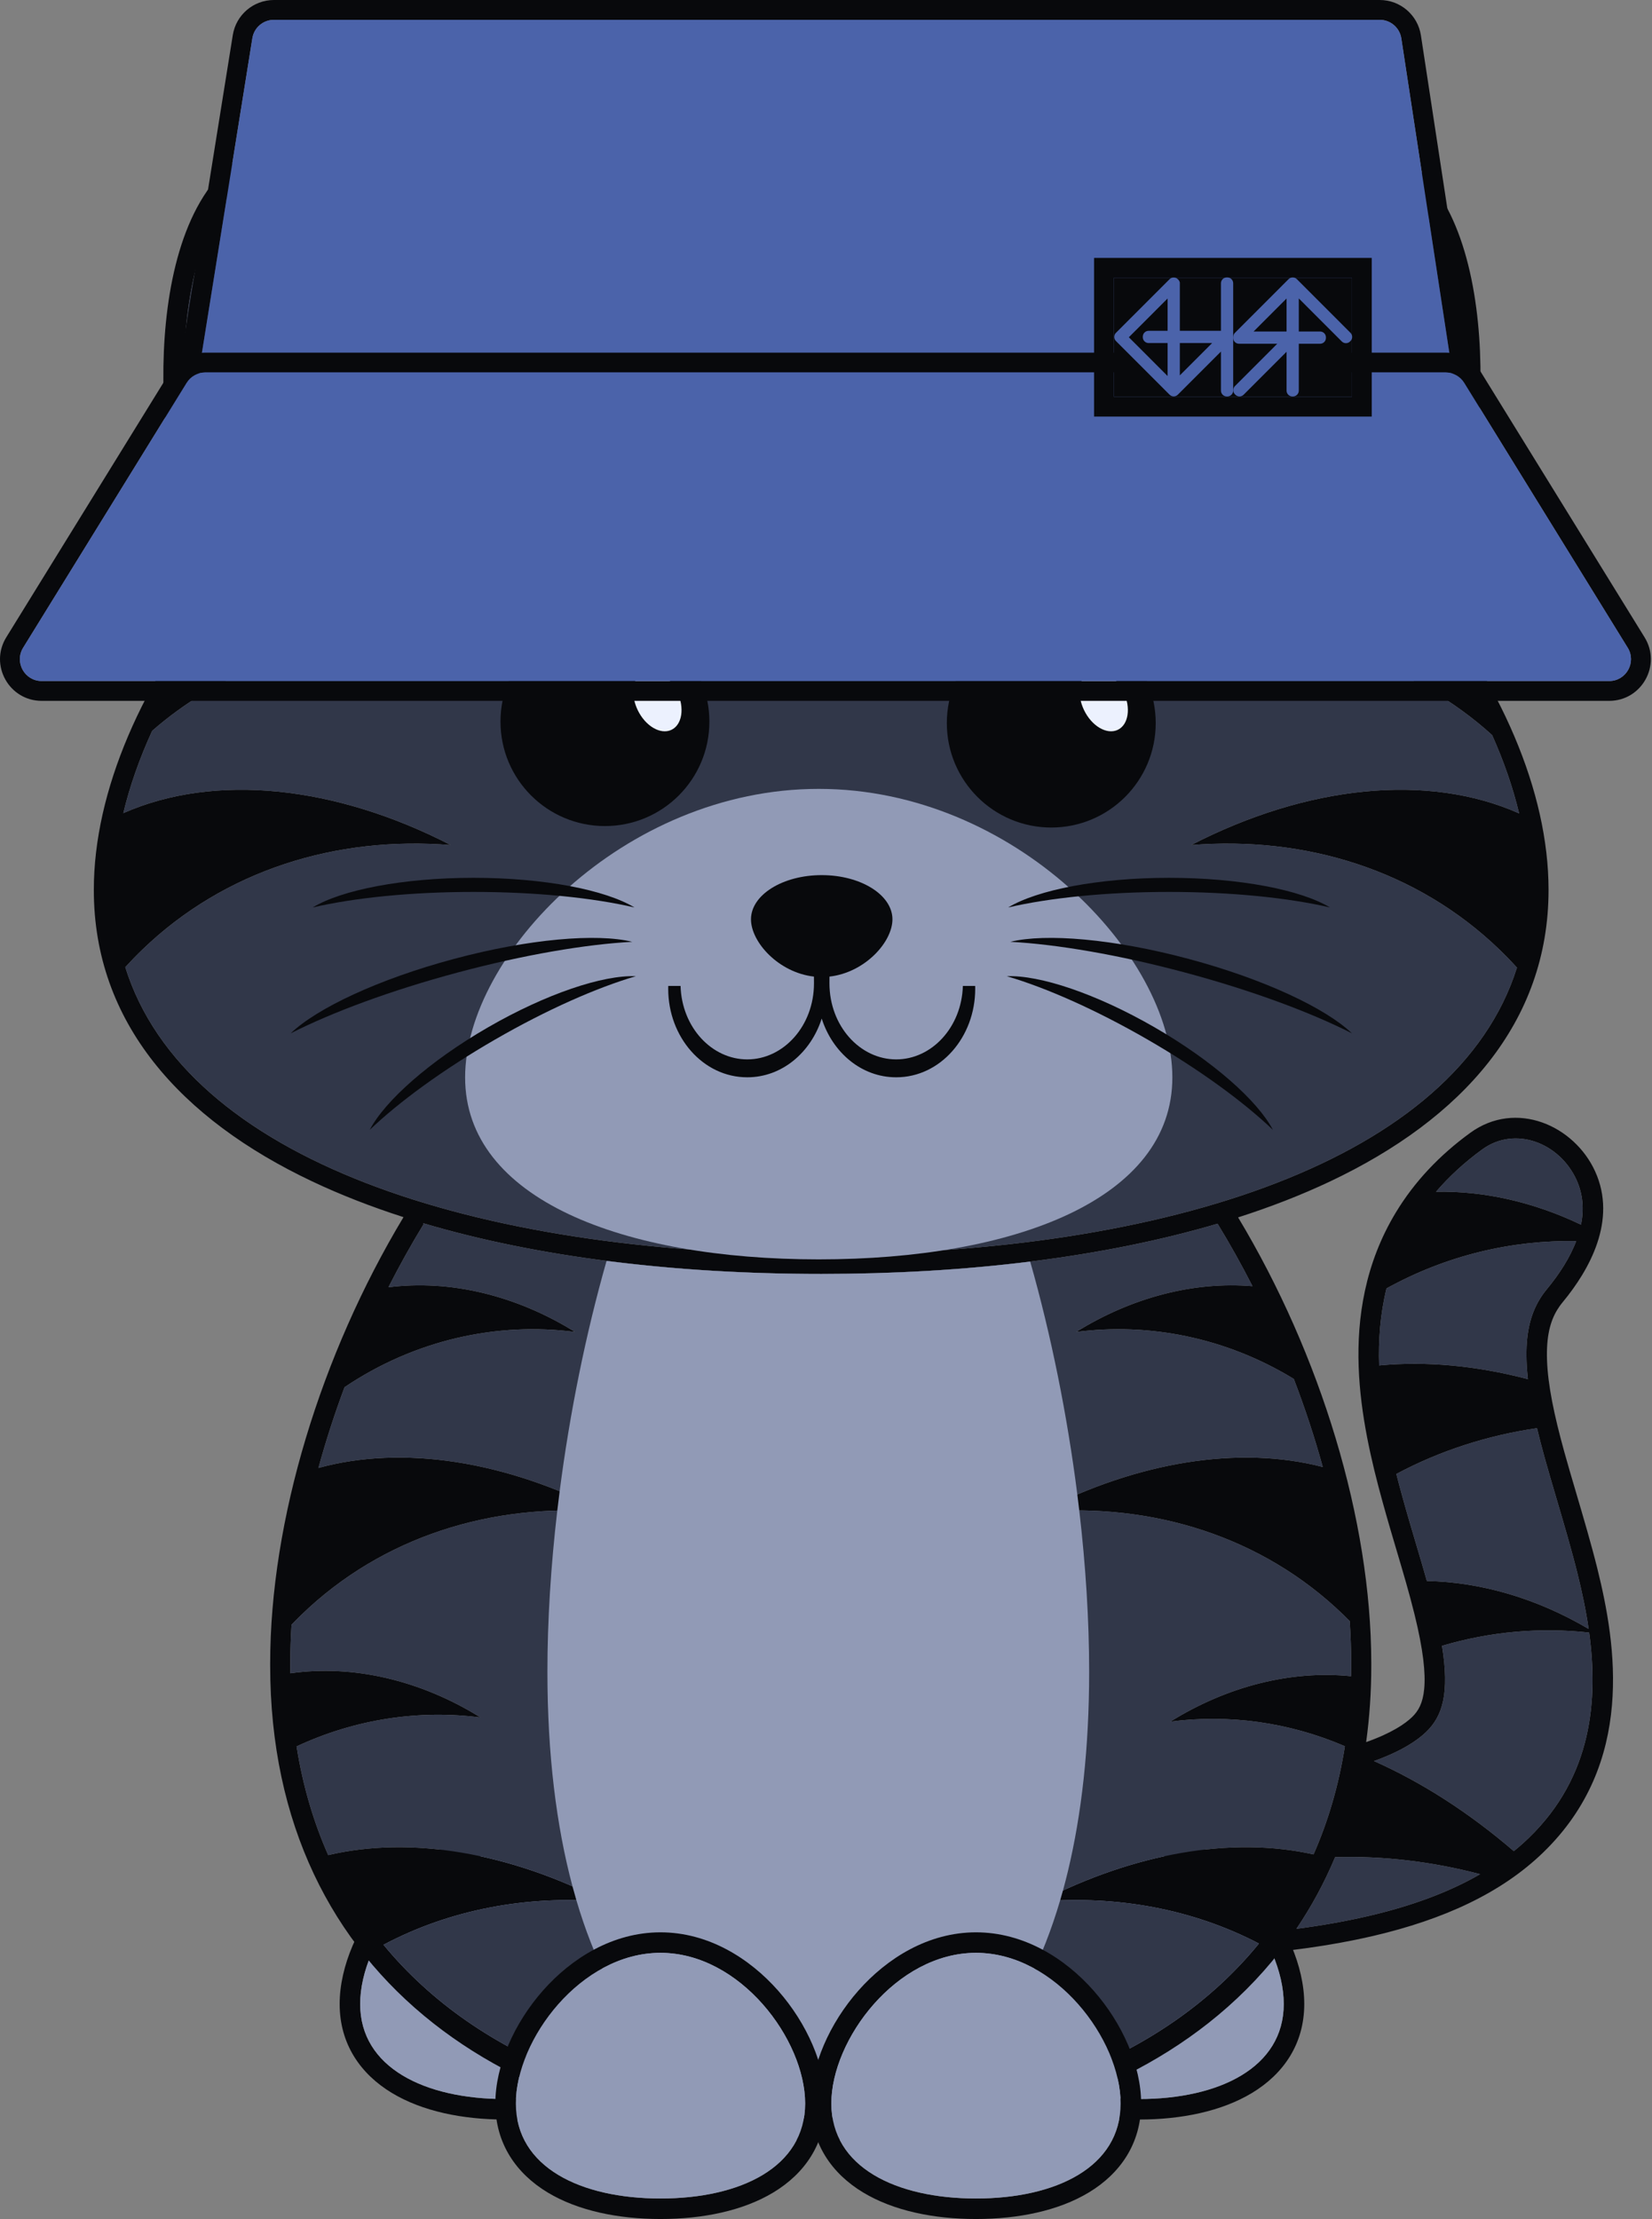 <svg width="405" height="544" viewBox="0 0 405 544" fill="none" xmlns="http://www.w3.org/2000/svg">
<rect x="0" y="0" width="405" height="544" fill="#808080" stroke="none"/>
<path fill-rule="evenodd" clip-rule="evenodd" d="M151.426 513.1C143.963 517.602 134.099 519.611 123.755 519.611C113.412 519.611 103.547 517.602 96.085 513.1C88.415 508.473 83.268 501.141 83.268 491.287C83.268 481.96 87.899 471.591 94.91 463.638C101.96 455.64 112.096 449.329 123.755 449.329C135.415 449.329 145.551 455.64 152.6 463.638C159.612 471.591 164.242 481.96 164.242 491.287C164.242 501.141 159.096 508.473 151.426 513.1ZM123.755 514.584C143.339 514.584 159.215 506.912 159.215 491.287C159.215 475.662 143.339 454.356 123.755 454.356C104.172 454.356 88.296 475.662 88.296 491.287C88.296 506.912 104.172 514.584 123.755 514.584Z" fill="#08090C"/>
<path d="M159.215 491.287C159.215 506.912 143.339 514.584 123.755 514.584C104.172 514.584 88.296 506.912 88.296 491.287C88.296 475.662 104.172 454.356 123.755 454.356C143.339 454.356 159.215 475.662 159.215 491.287Z" fill="#919AB6"/>
<path fill-rule="evenodd" clip-rule="evenodd" d="M306.931 513.1C299.469 517.602 289.604 519.611 279.261 519.611C268.917 519.611 259.053 517.602 251.59 513.1C243.921 508.473 238.774 501.141 238.774 491.287C238.774 481.96 243.404 471.591 250.416 463.638C257.465 455.64 267.602 449.329 279.261 449.329C290.92 449.329 301.056 455.64 308.106 463.638C315.117 471.591 319.748 481.96 319.748 491.287C319.748 501.141 314.601 508.473 306.931 513.1ZM279.261 514.584C298.845 514.584 314.72 506.912 314.72 491.287C314.72 475.662 298.845 454.356 279.261 454.356C259.677 454.356 243.801 475.662 243.801 491.287C243.801 506.912 259.677 514.584 279.261 514.584Z" fill="#08090C"/>
<path d="M314.72 491.287C314.72 506.912 298.845 514.584 279.261 514.584C259.677 514.584 243.801 506.912 243.801 491.287C243.801 475.662 259.677 454.356 279.261 454.356C298.845 454.356 314.72 475.662 314.72 491.287Z" fill="#919AB6"/>
<path fill-rule="evenodd" clip-rule="evenodd" d="M54.671 142.833C51.394 139.863 48.682 136.287 46.735 132.111C44.261 126.805 42.37 119.08 41.243 110.554C40.103 101.942 39.695 92.157 40.375 82.57C41.052 73.018 42.825 63.429 46.194 55.334C49.55 47.27 54.72 40.168 62.493 36.543C70.267 32.919 79.03 33.523 87.365 36.136C95.731 38.758 104.217 43.564 111.969 49.185C119.75 54.827 126.984 61.429 132.848 67.837C137.123 72.508 140.8 77.217 143.429 81.493C161.559 75.316 181.031 71.759 201.319 71.759C221.72 71.759 241.296 75.356 259.511 81.596C262.145 77.293 265.846 72.546 270.155 67.838C276.02 61.43 283.253 54.827 291.034 49.185C298.787 43.564 307.272 38.758 315.638 36.136C323.973 33.523 332.737 32.919 340.51 36.544C348.283 40.168 353.454 47.27 356.81 55.334C360.179 63.429 361.951 73.018 362.629 82.571C363.308 92.158 362.9 101.943 361.761 110.554C360.633 119.081 358.743 126.806 356.269 132.111C354.28 136.376 351.494 140.015 348.123 143.022C367.833 167.048 379.639 193.993 379.639 218.169C379.639 250.658 358.421 274.342 326.065 289.642C319.083 292.944 311.545 295.878 303.531 298.448C323.789 332.179 336.13 372.609 336.178 407.599C336.179 407.664 336.179 407.729 336.179 407.793C336.18 407.962 336.18 408.132 336.18 408.301C336.18 414.831 335.75 421.094 334.918 427.086C341.258 424.843 344.54 422.537 346.182 420.947C347.699 419.479 348.821 417.599 349.155 414.022C349.513 410.18 348.94 404.487 346.758 395.676C345.473 390.489 344.063 385.738 342.492 380.444L342.483 380.414C341.376 376.688 340.194 372.705 338.948 368.194C336.224 358.33 333.499 346.815 333.086 335.082C332.662 323.048 334.627 309.773 342.192 297.257C346.759 289.7 352.888 283.218 360.418 277.734C371.678 269.535 385.963 275.938 391.069 287.193C396.507 299.183 389.628 311.344 383.133 319.2C382.561 319.892 382.105 320.547 381.736 321.157C380.07 323.914 379.057 327.617 379.263 333.456C379.479 339.601 380.994 346.868 383.486 355.895C384.304 358.854 385.306 362.252 386.374 365.875L386.393 365.939C388.181 372.003 390.15 378.677 391.609 384.569C396.224 403.205 400.938 432.248 378.321 454.144C367.923 464.21 353.72 470.599 336.809 474.564C329.873 476.19 322.217 477.47 313.791 478.409C313.881 478.36 313.927 478.3 313.93 478.231C313.884 478.29 313.837 478.35 313.791 478.409C308.675 484.956 302.781 490.818 296.213 495.99C271.583 515.384 237.895 524.757 201.209 524.757C164.522 524.757 130.834 515.384 106.205 495.99C81.425 476.477 66.237 447.137 66.237 408.301L66.238 408.052L66.237 407.804C66.237 372.746 78.602 332.196 98.921 298.388C90.976 295.832 83.501 292.919 76.573 289.642C44.217 274.342 23 250.658 23 218.169C23 193.93 34.868 166.906 54.671 142.833ZM317.827 472.861C324.28 472.014 330.215 470.951 335.663 469.674C346.042 467.241 355.156 463.913 362.861 459.464C351.176 456.39 339.225 454.948 327.317 455.281C324.686 461.56 321.506 467.421 317.827 472.861ZM329.297 395.836C329.836 396.356 330.367 396.882 330.89 397.413C331.128 400.925 331.249 404.393 331.249 407.804C331.249 408.855 331.238 409.898 331.215 410.933C316.565 409.43 300.915 413.362 286.929 422.056C301.074 420.209 315.893 422.147 329.711 428.098C328.196 437.702 325.591 446.54 322.024 454.615C301.969 450.128 278.084 454.285 255.045 466.159C273.865 464.632 292.419 468.011 308.636 476.472C285.216 505.164 245.838 519.348 201.208 519.348C156.733 519.348 117.473 505.262 94.025 476.771C110.376 468.09 129.143 464.614 148.183 466.159C124.861 454.139 100.672 450.027 80.466 454.785C76.866 446.675 74.238 437.794 72.711 428.138C87.184 421.373 102.879 419.099 117.822 421.051C103.086 411.89 86.501 408.016 71.187 410.217C71.173 409.417 71.166 408.613 71.166 407.804C71.166 404.683 71.268 401.515 71.467 398.309C72.269 397.472 73.09 396.647 73.931 395.836C93.826 376.623 120.721 368.406 148.183 370.634C123.931 358.135 98.74 354.187 78.067 359.872C79.878 353.254 82.02 346.632 84.468 340.077C101.824 328.387 122.008 324.054 140.98 326.532C126.526 317.547 110.293 313.647 95.225 315.578C97.926 310.264 100.825 305.063 103.907 300.02L103.728 299.965L103.774 299.888C131.903 308.233 165.474 312.31 201.319 312.31C237.008 312.31 270.444 308.269 298.497 299.997C301.532 304.963 304.389 310.081 307.056 315.31C292.711 314.096 277.474 318.046 263.823 326.532C281.657 324.202 300.562 327.892 317.183 338.053C319.923 345.19 322.302 352.416 324.286 359.638C303.779 354.3 278.956 358.311 255.045 370.634C282.506 368.406 309.402 376.623 329.297 395.836ZM344.878 139.175C347.734 136.603 350.06 133.529 351.712 129.986C360.37 111.42 363.234 52.687 338.385 41.1C315.474 30.416 277.001 63.546 264.356 83.33C269.814 85.366 275.141 87.638 280.324 90.12C281.891 87.705 283.927 85.15 286.206 82.66C289.691 78.852 293.985 74.932 298.613 71.576C303.213 68.241 308.329 65.327 313.456 63.72C318.552 62.123 324.196 61.66 329.328 64.053C334.46 66.446 337.734 71.067 339.785 75.998C341.85 80.958 342.906 86.75 343.308 92.418C343.712 98.12 343.47 103.929 342.793 109.046C342.127 114.081 340.996 118.789 339.438 122.13C338.29 124.593 336.734 126.716 334.88 128.506C338.385 131.972 341.722 135.536 344.878 139.175ZM64.618 41.1C87.487 30.436 125.86 63.424 138.577 83.22C132.771 85.376 127.111 87.798 121.615 90.456C122.391 90.081 123.17 89.71 123.953 89.344C122.478 87.193 120.661 84.952 118.655 82.761C115.17 78.953 110.876 75.034 106.248 71.678C101.648 68.342 96.532 65.429 91.405 63.822C86.309 62.224 80.665 61.761 75.533 64.154C70.401 66.547 67.128 71.169 65.076 76.099C63.011 81.06 61.955 86.852 61.553 92.52C61.149 98.222 61.391 104.031 62.068 109.148C62.734 114.183 63.865 118.89 65.423 122.232C66.33 124.176 67.49 125.909 68.851 127.433C65.006 131.178 61.356 135.039 57.921 138.99C55.159 136.455 52.904 133.445 51.291 129.986C42.634 111.42 39.77 52.687 64.618 41.1ZM278.013 94.377C298.217 104.025 316.198 116.95 331.012 131.512C336.272 136.683 341.133 142.06 345.552 147.571C330.031 145.417 313.251 149.373 298.332 158.648C318.595 156.001 340.215 160.981 358.451 174.23C361.04 176.111 363.492 178.109 365.804 180.21C368.685 186.652 370.911 193.085 372.421 199.405C349.954 189.42 320.353 192.562 292.011 207.17C319.986 204.901 347.385 213.271 367.652 232.843C369.122 234.263 370.534 235.722 371.889 237.218C357.061 284.314 286.334 307.484 201.319 307.484C116.242 307.484 45.473 284.28 30.717 237.114C32.043 235.654 33.423 234.23 34.859 232.843C55.127 213.271 82.525 204.901 110.5 207.17C82.218 192.593 52.682 189.433 30.232 199.342C31.824 192.702 34.205 185.938 37.306 179.169C39.271 177.447 41.334 175.798 43.492 174.23C61.727 160.981 83.348 156.001 103.611 158.648C88.94 149.528 72.471 145.551 57.169 147.468C77.157 122.584 106.15 100.424 140.253 87.754C154.525 101.841 165.193 121.401 171.394 143.339C171.9 120.53 168.165 98.9 160.77 81.472L160.546 81.526C170.439 79.116 180.662 77.525 191.134 76.892L200.76 160.256L210.393 76.829C221.218 77.411 231.78 79.02 241.99 81.501C234.604 98.925 230.874 120.543 231.379 143.339C237.575 121.42 248.23 101.874 262.483 87.79C267.788 89.764 272.97 91.969 278.013 94.377ZM371.125 453.814C372.415 452.768 373.65 451.676 374.828 450.536C390.39 435.47 391.825 416.585 389.595 400.233C377.693 398.907 365.408 399.954 353.518 403.479C355.401 415.12 353.645 420.712 349.675 424.556C347.425 426.735 343.539 429.332 336.85 431.729C348.64 436.976 360.221 444.432 371.125 453.814ZM389.469 399.343C376.857 391.896 363.135 387.851 349.807 387.588C349.014 384.765 348.182 381.963 347.311 379.032C347.31 379.028 347.309 379.024 347.308 379.02L347.306 379.015L347.305 379.012L347.304 379.006L347.303 379.004C346.194 375.269 345.022 371.324 343.789 366.857C343.293 365.062 342.801 363.223 342.325 361.349C353.048 355.624 364.7 351.894 376.801 350.118C377.345 352.393 377.963 354.761 378.645 357.232C379.475 360.236 380.488 363.672 381.551 367.276C381.552 367.278 381.552 367.28 381.553 367.282L381.554 367.287L381.555 367.289L381.555 367.29L381.556 367.293L381.557 367.295C383.358 373.403 385.301 379.992 386.734 385.776C387.769 389.957 388.771 394.534 389.469 399.343ZM374.674 338.854C374.449 337.049 374.303 335.311 374.244 333.633C374.014 327.115 375.133 322.374 377.438 318.559C377.932 317.741 378.531 316.884 379.262 315.999C382.238 312.4 384.915 308.309 386.499 304.044L386.466 304.131C386.455 304.161 386.444 304.191 386.433 304.221L386.413 304.272C370.683 303.963 354.601 307.747 339.91 315.861C338.353 322.233 337.896 328.613 338.1 334.743C349.623 333.638 361.986 334.798 374.584 338.104C374.613 338.353 374.642 338.603 374.674 338.854ZM387.595 300.236C376.061 294.708 363.862 291.928 352.058 292.163C355.301 288.375 359.078 284.923 363.374 281.794C371.446 275.916 382.37 280.174 386.495 289.268C388.122 292.855 388.33 296.574 387.595 300.236Z" fill="#08090C"/>
<path d="M331.012 131.512C316.198 116.95 298.217 104.025 278.013 94.377C272.97 91.969 267.788 89.764 262.483 87.79C248.23 101.874 237.575 121.42 231.379 143.339C230.874 120.543 234.604 98.925 241.99 81.501C231.78 79.02 221.218 77.411 210.393 76.829L200.76 160.256L191.134 76.892C180.662 77.525 170.439 79.116 160.546 81.526L160.77 81.472C168.165 98.9 171.9 120.53 171.394 143.339C165.193 121.401 154.525 101.841 140.253 87.754C106.15 100.424 77.157 122.584 57.169 147.468C72.471 145.551 88.94 149.528 103.611 158.648C83.348 156.001 61.727 160.981 43.492 174.23C41.334 175.798 39.271 177.447 37.306 179.169C34.205 185.938 31.824 192.702 30.232 199.342C52.682 189.433 82.218 192.593 110.5 207.17C82.525 204.901 55.127 213.271 34.859 232.843C33.423 234.23 32.043 235.654 30.717 237.114C45.473 284.28 116.242 307.484 201.319 307.484C286.334 307.484 357.061 284.314 371.889 237.218C370.534 235.722 369.122 234.263 367.652 232.843C347.385 213.271 319.986 204.901 292.011 207.17C320.353 192.562 349.954 189.42 372.421 199.405C370.911 193.085 368.685 186.652 365.804 180.21C363.492 178.109 361.04 176.111 358.451 174.23C340.215 160.981 318.595 156.001 298.332 158.648C313.251 149.373 330.031 145.417 345.552 147.571C341.133 142.06 336.272 136.683 331.012 131.512Z" fill="#313749"/>
<path d="M138.577 83.22C125.86 63.424 87.487 30.436 64.618 41.1C39.77 52.687 42.634 111.42 51.291 129.986C52.904 133.445 55.159 136.455 57.921 138.99C61.356 135.039 65.006 131.178 68.851 127.433C67.49 125.909 66.33 124.176 65.423 122.232C63.865 118.89 62.734 114.183 62.068 109.148C61.391 104.031 61.149 98.222 61.553 92.52C61.955 86.852 63.011 81.06 65.076 76.099C67.128 71.169 70.401 66.547 75.533 64.154C80.665 61.761 86.309 62.224 91.405 63.822C96.532 65.429 101.648 68.342 106.248 71.678C110.876 75.034 115.17 78.953 118.655 82.761C120.661 84.952 122.478 87.193 123.953 89.344C123.17 89.71 122.391 90.081 121.615 90.456C127.111 87.798 132.771 85.376 138.577 83.22Z" fill="#313749"/>
<path d="M351.712 129.986C350.06 133.529 347.734 136.603 344.878 139.175C341.722 135.536 338.385 131.972 334.88 128.506C336.734 126.716 338.29 124.593 339.438 122.13C340.996 118.789 342.127 114.081 342.793 109.046C343.47 103.929 343.712 98.12 343.308 92.418C342.906 86.75 341.85 80.958 339.785 75.998C337.734 71.067 334.46 66.446 329.328 64.053C324.196 61.66 318.552 62.123 313.456 63.72C308.329 65.327 303.213 68.241 298.613 71.576C293.985 74.932 289.691 78.852 286.206 82.66C283.927 85.15 281.891 87.705 280.324 90.12C275.141 87.638 269.814 85.366 264.356 83.33C277.001 63.546 315.474 30.416 338.385 41.1C363.234 52.687 360.37 111.42 351.712 129.986Z" fill="#313749"/>
<path d="M330.89 397.413C330.367 396.882 329.836 396.356 329.297 395.836C309.402 376.623 282.506 368.406 255.045 370.634C278.956 358.311 303.779 354.3 324.286 359.638C322.302 352.416 319.923 345.19 317.183 338.053C300.562 327.892 281.657 324.202 263.823 326.532C277.474 318.046 292.711 314.096 307.056 315.31C304.389 310.081 301.532 304.963 298.497 299.997C270.444 308.269 237.008 312.31 201.319 312.31C165.474 312.31 131.903 308.233 103.774 299.888L103.728 299.965L103.907 300.02C100.825 305.063 97.926 310.264 95.225 315.578C110.293 313.647 126.526 317.547 140.98 326.532C122.008 324.054 101.824 328.387 84.468 340.077C82.02 346.632 79.878 353.254 78.067 359.872C98.74 354.187 123.931 358.135 148.183 370.634C120.721 368.406 93.826 376.623 73.931 395.836C73.09 396.647 72.269 397.472 71.467 398.309C71.268 401.515 71.166 404.683 71.166 407.804C71.166 408.613 71.173 409.417 71.187 410.217C86.501 408.016 103.086 411.89 117.822 421.051C102.879 419.099 87.184 421.373 72.711 428.138C74.238 437.794 76.866 446.675 80.466 454.785C100.672 450.027 124.861 454.139 148.183 466.159C129.143 464.614 110.376 468.09 94.025 476.771C117.473 505.262 156.733 519.348 201.208 519.348C245.838 519.348 285.216 505.164 308.636 476.472C292.419 468.011 273.865 464.632 255.045 466.159C278.084 454.285 301.969 450.128 322.024 454.615C325.591 446.54 328.196 437.702 329.711 428.098C315.893 422.147 301.074 420.209 286.929 422.056C300.915 413.362 316.565 409.43 331.215 410.933C331.238 409.898 331.249 408.855 331.249 407.804C331.249 404.393 331.128 400.925 330.89 397.413Z" fill="#313749"/>
<path d="M374.828 450.536C373.65 451.676 372.415 452.768 371.125 453.814C360.221 444.432 348.64 436.976 336.85 431.729C343.539 429.332 347.425 426.735 349.675 424.556C353.645 420.712 355.401 415.12 353.518 403.479C365.408 399.954 377.693 398.907 389.595 400.233C391.825 416.585 390.39 435.47 374.828 450.536Z" fill="#313749"/>
<path d="M335.663 469.674C330.215 470.951 324.28 472.014 317.827 472.861C321.506 467.421 324.686 461.56 327.317 455.281C339.225 454.948 351.176 456.39 362.861 459.464C355.156 463.913 346.042 467.241 335.663 469.674Z" fill="#313749"/>
<path d="M349.807 387.588C363.135 387.851 376.857 391.896 389.469 399.343C388.771 394.534 387.769 389.957 386.734 385.776C385.301 379.992 383.358 373.403 381.557 367.295L381.556 367.293L381.555 367.29L381.555 367.289L381.554 367.287L381.553 367.282L381.551 367.276C380.488 363.672 379.475 360.236 378.645 357.232C377.963 354.761 377.345 352.393 376.801 350.118C364.7 351.894 353.048 355.624 342.325 361.349C342.801 363.223 343.293 365.062 343.789 366.857C345.022 371.324 346.194 375.269 347.303 379.004L347.304 379.006L347.305 379.012L347.306 379.015L347.308 379.02L347.311 379.032C348.182 381.963 349.014 384.765 349.807 387.588Z" fill="#313749"/>
<path d="M374.244 333.633C374.303 335.311 374.449 337.049 374.674 338.854C374.642 338.603 374.613 338.353 374.584 338.104C361.986 334.798 349.623 333.638 338.1 334.743C337.896 328.613 338.353 322.233 339.91 315.861C354.601 307.747 370.683 303.963 386.413 304.272L386.433 304.221L386.466 304.131L386.499 304.044C384.915 308.309 382.238 312.4 379.262 315.999C378.531 316.884 377.932 317.741 377.438 318.559C375.133 322.374 374.014 327.115 374.244 333.633Z" fill="#313749"/>
<path d="M352.058 292.163C363.862 291.928 376.061 294.708 387.595 300.236C388.33 296.574 388.122 292.855 386.495 289.268C382.37 280.174 371.446 275.916 363.374 281.794C359.078 284.923 355.301 288.375 352.058 292.163Z" fill="#313749"/>
<path d="M264.113 366.376C261.646 346.931 257.688 327.291 252.561 309.282C236.296 311.308 219.087 312.31 201.319 312.31C183.051 312.31 165.373 311.251 148.706 309.108C143.624 326.92 139.687 346.335 137.206 365.583C137.206 365.583 137.206 365.583 137.206 365.583C137.002 367.162 136.809 368.74 136.625 370.316C140.454 370.214 144.313 370.32 148.183 370.634C148.183 370.634 148.183 370.634 148.183 370.634C144.313 370.32 140.454 370.214 136.625 370.316C135.048 383.839 134.204 397.208 134.204 409.806C134.204 430.156 136.404 447.688 140.345 462.43C140.652 463.576 140.969 464.706 141.296 465.819C149.796 494.712 165.25 512.235 183.883 518.61C189.551 519.102 195.334 519.347 201.208 519.347C206.535 519.347 211.787 519.145 216.945 518.741C235.74 512.481 251.343 494.935 259.905 465.874C260.14 465.076 260.37 464.27 260.594 463.455C260.626 463.338 260.658 463.221 260.69 463.104C261.073 461.698 261.44 460.266 261.791 458.809C261.792 458.805 261.793 458.8 261.794 458.796C265.155 444.832 267.013 428.509 267.013 409.806C267.013 397.197 266.168 383.817 264.588 370.282C264.417 368.81 264.236 367.337 264.047 365.862C264.069 366.033 264.091 366.205 264.113 366.376C264.113 366.376 264.113 366.376 264.113 366.376Z" fill="#919AB6"/>
<path fill-rule="evenodd" clip-rule="evenodd" d="M189.596 537.488C182.133 541.99 172.269 544 161.925 544C151.582 544 141.717 541.99 134.255 537.488C126.585 532.862 121.438 525.529 121.438 515.675C121.438 506.348 126.069 495.98 133.08 488.026C140.13 480.029 150.266 473.717 161.925 473.717C173.584 473.717 183.721 480.029 190.77 488.026C197.782 495.98 202.412 506.348 202.412 515.675C202.412 525.529 197.265 532.862 189.596 537.488ZM161.925 538.972C181.509 538.972 197.385 531.301 197.385 515.675C197.385 500.05 181.509 478.745 161.925 478.745C142.341 478.745 126.466 500.05 126.466 515.675C126.466 531.301 142.341 538.972 161.925 538.972Z" fill="#08090C"/>
<path d="M197.385 515.675C197.385 531.301 181.509 538.972 161.925 538.972C142.341 538.972 126.466 531.301 126.466 515.675C126.466 500.05 142.341 478.745 161.925 478.745C181.509 478.745 197.385 500.05 197.385 515.675Z" fill="#919AB6"/>
<path fill-rule="evenodd" clip-rule="evenodd" d="M266.94 537.488C259.478 541.99 249.613 544 239.269 544C228.926 544 219.061 541.99 211.599 537.488C203.929 532.861 198.782 525.529 198.782 515.675C198.782 506.348 203.413 495.98 210.424 488.026C217.474 480.029 227.61 473.717 239.269 473.717C250.929 473.717 261.065 480.029 268.114 488.026C275.126 495.98 279.756 506.348 279.756 515.675C279.756 525.529 274.61 532.861 266.94 537.488ZM239.269 538.972C258.853 538.972 274.729 531.301 274.729 515.675C274.729 500.05 258.853 478.745 239.269 478.745C219.686 478.745 203.81 500.05 203.81 515.675C203.81 531.301 219.686 538.972 239.269 538.972Z" fill="#08090C"/>
<path d="M274.729 515.675C274.729 531.301 258.853 538.972 239.269 538.972C219.686 538.972 203.81 531.301 203.81 515.675C203.81 500.05 219.686 478.745 239.269 478.745C258.853 478.745 274.729 500.05 274.729 515.675Z" fill="#919AB6"/>
<path d="M287.413 264.123C287.413 294.048 248.599 308.741 200.719 308.741C152.839 308.741 114.025 294.048 114.025 264.123C114.025 234.198 152.839 193.395 200.719 193.395C248.599 193.395 287.413 234.198 287.413 264.123Z" fill="#919AB6"/>
<path d="M201.449 214.54C191.873 214.54 184.11 219.392 184.11 225.377C184.11 230.959 190.864 238.435 199.543 239.415L199.552 240.931C199.552 240.973 199.552 241.016 199.552 241.059C199.552 251.539 192.062 259.715 183.193 259.715C174.506 259.715 167.145 251.875 166.844 241.7L163.829 241.7C163.822 241.937 163.818 242.177 163.818 242.416V242.446C163.825 254.232 172.331 264.104 183.193 264.104C191.718 264.104 198.799 258.012 201.449 249.703C204.099 258.012 211.18 264.104 219.704 264.104C230.571 264.104 239.08 254.224 239.08 242.431C239.08 242.186 239.076 241.943 239.069 241.701L236.054 241.7C235.752 251.876 228.391 259.715 219.704 259.715C210.836 259.715 203.346 251.539 203.346 241.059C203.346 241.035 203.346 241.011 203.346 240.987C203.346 240.968 203.346 240.949 203.346 240.931L203.355 239.415C212.034 238.434 218.788 230.959 218.788 225.377C218.788 219.392 211.025 214.54 201.449 214.54Z" fill="#08090C"/>
<circle cx="148.304" cy="176.906" r="25.606" fill="#08090C"/>
<ellipse cx="5.331" cy="7.884" rx="5.331" ry="7.884" transform="matrix(0.91 -0.415 0.43 0.903 152.926 166.919)" fill="#ECF1FE"/>
<circle cx="257.728" cy="177.267" r="25.606" fill="#08090C"/>
<ellipse cx="5.331" cy="7.884" rx="5.331" ry="7.884" transform="matrix(0.91 -0.415 0.43 0.903 262.346 166.919)" fill="#ECF1FE"/>
<path d="M247.699 230.89C259.058 231.495 274.227 234.053 290.556 238.429C306.885 242.804 321.3 248.173 331.44 253.328C324.991 247.147 309.851 240.022 291.45 235.091C273.05 230.161 256.375 228.761 247.699 230.89Z" fill="#08090C"/>
<path d="M247.163 222.468C257.289 220.113 271.225 218.658 286.609 218.658C301.992 218.658 315.928 220.113 326.054 222.468C318.93 218.166 303.944 215.203 286.609 215.203C269.273 215.203 254.287 218.166 247.163 222.468Z" fill="#08090C"/>
<path d="M246.819 239.32C256.371 242.116 268.623 247.51 281.345 254.855C294.067 262.199 304.864 270.113 312.061 276.988C308.32 269.861 297.409 260.139 283.073 251.862C268.737 243.585 254.862 238.996 246.819 239.32Z" fill="#08090C"/>
<path d="M155.005 230.89C143.647 231.495 128.478 234.053 112.149 238.429C95.82 242.804 81.404 248.173 71.265 253.328C77.714 247.147 92.854 240.022 111.255 235.091C129.655 230.161 146.33 228.761 155.005 230.89Z" fill="#08090C"/>
<path d="M155.542 222.468C145.415 220.112 131.48 218.658 116.096 218.658C100.713 218.658 86.777 220.112 76.65 222.468C83.774 218.166 98.761 215.202 116.096 215.202C133.431 215.202 148.418 218.166 155.542 222.468Z" fill="#08090C"/>
<path d="M155.886 239.32C146.334 242.116 134.082 247.509 121.36 254.854C108.638 262.199 97.841 270.113 90.644 276.988C94.384 269.861 105.296 260.139 119.632 251.862C133.968 243.585 147.843 238.996 155.886 239.32Z" fill="#08090C"/>
<path fill-rule="evenodd" clip-rule="evenodd" d="M67.156 0H338.25C343.296 0 347.586 3.684 348.347 8.672L361.121 92.341C362.065 98.525 357.279 104.097 351.024 104.097H53.744C47.458 104.097 42.664 98.473 43.659 92.266L57.071 8.597C57.865 3.644 62.139 0 67.156 0ZM67.156 4.858C64.526 4.858 62.285 6.769 61.868 9.366L48.456 93.035C47.934 96.29 50.448 99.239 53.744 99.239H351.024C354.304 99.239 356.814 96.317 356.318 93.074L343.545 9.406C343.145 6.79 340.896 4.858 338.25 4.858H67.156Z" fill="#08090C"/>
<path d="M61.868 9.366C62.285 6.769 64.526 4.858 67.156 4.858H338.25C340.896 4.858 343.145 6.79 343.545 9.406L356.318 93.074C356.814 96.317 354.304 99.239 351.024 99.239H53.744C50.448 99.239 47.934 96.29 48.456 93.035L61.868 9.366Z" fill="#4B63AA"/>
<path fill-rule="evenodd" clip-rule="evenodd" d="M50.305 86.455H354.415C357.958 86.455 361.247 88.291 363.107 91.305L403.183 156.242C407.382 163.047 402.487 171.82 394.491 171.82H10.23C2.234 171.82 -2.661 163.047 1.538 156.242L41.613 91.305C43.474 88.291 46.763 86.455 50.305 86.455ZM50.305 91.313C48.448 91.313 46.723 92.276 45.748 93.856L5.672 158.793C3.47 162.362 6.037 166.962 10.23 166.962H394.491C398.684 166.962 401.251 162.362 399.048 158.793L358.973 93.856C357.998 92.276 356.273 91.313 354.415 91.313H50.305Z" fill="#08090C"/>
<path d="M45.748 93.856C46.723 92.276 48.448 91.313 50.305 91.313H354.415C356.273 91.313 357.998 92.276 358.973 93.856L399.048 158.793C401.251 162.362 398.684 166.962 394.491 166.962H10.23C6.037 166.962 3.47 162.362 5.672 158.793L45.748 93.856Z" fill="#4B63AA"/>
<path fill-rule="evenodd" clip-rule="evenodd" d="M268.218 63.228H336.292V102.123H268.218V63.228ZM273.076 68.086V97.265H331.434V68.086H273.076Z" fill="#08090C"/>
<path d="M273.076 68.086H331.434V97.265H273.076V68.086Z" fill="#08090C"/>
<path fill-rule="evenodd" clip-rule="evenodd" d="M318.411 81.268V73.164L328.954 83.714C329.513 84.273 330.419 84.273 330.977 83.714L331.078 83.613C331.637 83.054 331.637 82.148 331.078 81.589L317.93 68.432C317.441 67.943 316.687 67.882 316.132 68.249C316.052 68.301 315.977 68.362 315.907 68.432L315.806 68.533L315.804 68.535L302.759 81.589C302.542 81.806 302.41 82.075 302.361 82.356C302.334 82.466 302.32 82.581 302.32 82.699V82.842C302.32 83.632 302.96 84.273 303.75 84.273H313.124L302.759 94.644C302.2 95.203 302.2 96.11 302.759 96.669L302.86 96.77C303.419 97.329 304.324 97.329 304.883 96.77L315.407 86.239V95.759C315.407 96.55 316.048 97.19 316.838 97.19H316.981C317.771 97.19 318.411 96.55 318.411 95.759V84.273H323.632C324.422 84.273 325.062 83.632 325.062 82.842V82.699C325.062 81.908 324.422 81.268 323.632 81.268H318.411ZM307.328 81.268H315.407V73.183L307.328 81.268Z" fill="#4B63AA"/>
<path fill-rule="evenodd" clip-rule="evenodd" d="M299.324 69.443C299.324 68.653 299.964 68.013 300.754 68.013H300.897C301.686 68.013 302.326 68.653 302.326 69.443V83.138L302.349 83.161L302.326 83.183V95.76C302.326 96.55 301.686 97.19 300.897 97.19H300.754C299.964 97.19 299.324 96.55 299.324 95.76V86.187L288.754 96.761C288.196 97.319 287.291 97.319 286.732 96.761L273.59 83.613C273.52 83.543 273.459 83.468 273.407 83.389C273.249 83.15 273.171 82.874 273.171 82.598C273.172 82.508 273.18 82.418 273.197 82.329C273.25 82.058 273.381 81.8 273.59 81.59L286.732 68.443C287.291 67.884 288.196 67.884 288.754 68.443L288.855 68.544C289.06 68.749 289.19 69.001 289.245 69.265V81.1H299.324V69.443ZM286.242 81.1H281.596C280.806 81.1 280.166 81.74 280.166 82.53V82.673C280.166 83.463 280.806 84.103 281.596 84.103H286.242V92.179L276.747 82.68L286.242 73.181V81.1ZM289.245 92.022V84.103H297.16L289.245 92.022Z" fill="#4B63AA"/>
</svg>
